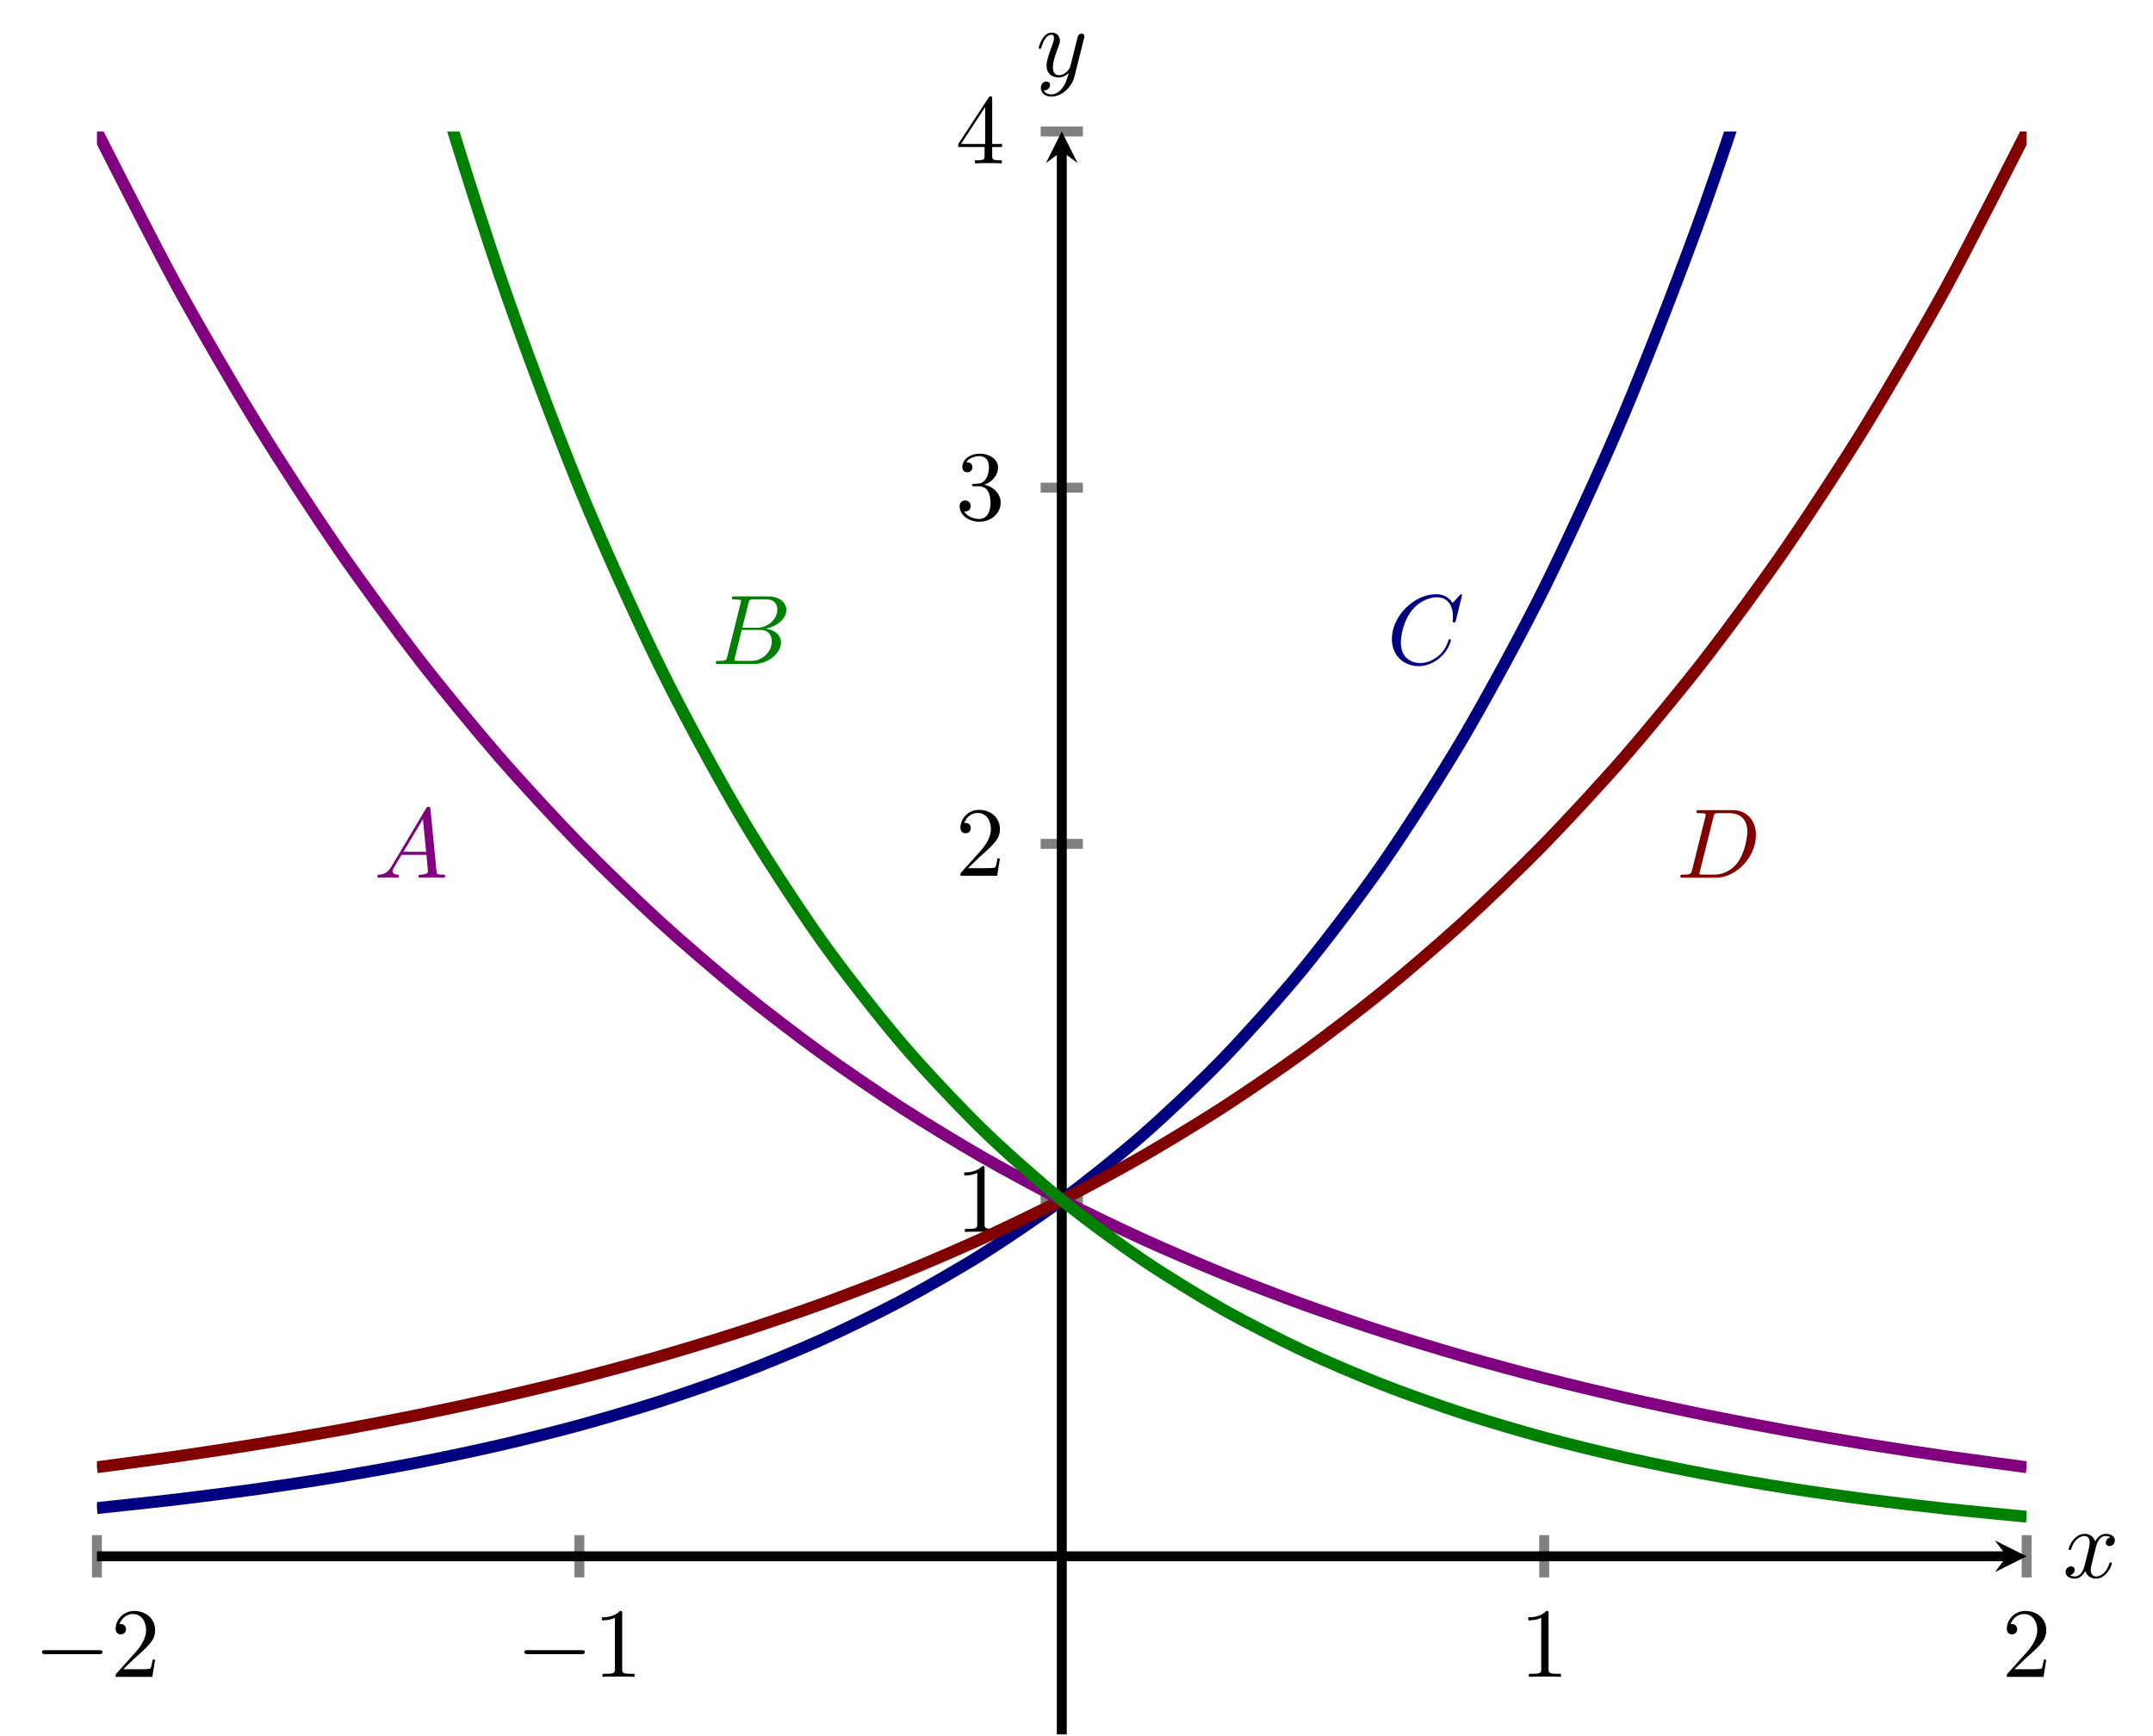 <?xml version="1.0" encoding="UTF-8" standalone="no"?>
<!DOCTYPE svg PUBLIC "-//W3C//DTD SVG 1.1//EN" "http://www.w3.org/Graphics/SVG/1.1/DTD/svg11.dtd">
<svg xmlns="http://www.w3.org/2000/svg" xmlns:xlink="http://www.w3.org/1999/xlink" version="1.1" width="216.751pt" height="174.825pt" viewBox="0 0 216.751 174.825">
<path transform="matrix(1,0,0,-1,9.759,174.626)" stroke-width="1" stroke-linecap="butt" stroke-miterlimit="10" stroke-linejoin="miter" fill="none" stroke="#808080" d="M 0 15.806 L 0 20.058 M 48.567 15.806 L 48.567 20.058 M 145.702 15.806 L 145.702 20.058 M 194.269 15.806 L 194.269 20.058 "/>
<path transform="matrix(1,0,0,-1,9.759,174.626)" stroke-width="1" stroke-linecap="butt" stroke-miterlimit="10" stroke-linejoin="miter" fill="none" stroke="#808080" d="M 95.009 53.797 L 99.26 53.797 M 95.009 89.661 L 99.26 89.661 M 95.009 125.526 L 99.26 125.526 M 95.009 161.39 L 99.26 161.39 "/>
<path transform="matrix(1,0,0,-1,9.759,174.626)" stroke-width="1" stroke-linecap="butt" stroke-miterlimit="10" stroke-linejoin="miter" fill="none" stroke="#000000" d="M 0 17.932 L 192.277 17.932 "/>
<path transform="matrix(1,0,0,-1,202.036,156.694)" d="M 1.993 0 L -1.196 1.594 L 0 0 L -1.196 -1.594 "/>
<path transform="matrix(1,0,0,-1,9.759,174.626)" stroke-width="1" stroke-linecap="butt" stroke-miterlimit="10" stroke-linejoin="miter" fill="none" stroke="#000000" d="M 97.135 0 L 97.135 159.398 "/>
<path transform="matrix(0,-1,-1,-0,106.894,15.228)" d="M 1.993 0 L -1.196 1.594 L 0 0 L -1.196 -1.594 "/>
<symbol id="font_0_1">
<path d="M .576 0 C .593 0 .611 0 .611 .02 C .611 .04 .593 .04 .576 .04 L .035 .04 C .018 .04 0 .04 0 .02 C 0 0 .018 0 .035 0 L .576 0 Z "/>
</symbol>
<use xlink:href="#font_0_1" transform="matrix(9.963,0,0,-9.963,4.221,166.543)"/>
<symbol id="font_1_2">
<path d="M .077 .077 L .183 .18 C .339 .318 .399 .372 .399 .472 C .399 .586 .309 .666 .187 .666 C .074 .666 0 .574 0 .485 C 0 .429 .05 .429 .053 .429 C .07 .429 .105 .441 .105 .482 C .105 .508 .087 .534 .052 .534 C .044 .534 .042 .534 .039 .533 C .062 .598 .116 .635 .174 .635 C .265 .635 .308 .554 .308 .472 C .308 .392 .258 .313 .203 .251 L .011 .037 C 0 .026 0 .024 0 0 L .371 0 L .399 .174 L .374 .174 C .369 .144 .362 .1 .352 .085 C .345 .077 .279 .077 .257 .077 L .077 .077 Z "/>
</symbol>
<use xlink:href="#font_1_2" transform="matrix(9.963,0,0,-9.963,11.641,168.834)"/>
<use xlink:href="#font_0_1" transform="matrix(9.963,0,0,-9.963,52.788,166.543)"/>
<symbol id="font_1_1">
<path d="M .205 .64 C .205 .664 .205 .666 .182 .666 C .12 .602 .032 .602 0 .602 L 0 .571 C .02 .571 .079 .571 .131 .597 L .131 .079 C .131 .043 .128 .031 .038 .031 L .006 .031 L .006 0 C .041 .003 .128 .003 .168 .003 C .208 .003 .295 .003 .33 0 L .33 .031 L .298 .031 C .208 .031 .205 .042 .205 .079 L .205 .64 Z "/>
</symbol>
<use xlink:href="#font_1_1" transform="matrix(9.963,0,0,-9.963,60.597,168.834)"/>
<use xlink:href="#font_1_1" transform="matrix(9.963,0,0,-9.963,153.856,168.834)"/>
<use xlink:href="#font_1_2" transform="matrix(9.963,0,0,-9.963,202.033,168.834)"/>
<use xlink:href="#font_1_1" transform="matrix(9.963,0,0,-9.963,97.079,124.04)"/>
<use xlink:href="#font_1_2" transform="matrix(9.963,0,0,-9.963,96.69,88.176)"/>
<symbol id="font_1_3">
<path d="M .248 .374 C .33 .401 .388 .471 .388 .55 C .388 .632 .3 .688 .204 .688 C .103 .688 .027 .628 .027 .552 C .027 .519 .049 .5 .078 .5 C .109 .5 .129 .522 .129 .551 C .129 .601 .082 .601 .067 .601 C .098 .65 .164 .663 .2 .663 C .241 .663 .296 .641 .296 .551 C .296 .539 .294 .481 .268 .437 C .238 .389 .204 .386 .179 .385 C .171 .384 .147 .382 .14 .382 C .132 .381 .125 .38 .125 .37 C .125 .359 .132 .359 .149 .359 L .193 .359 C .275 .359 .312 .291 .312 .193 C .312 .057 .243 .028 .199 .028 C .156 .028 .081 .045 .046 .104 C .081 .099 .112 .121 .112 .159 C .112 .195 .085 .215 .056 .215 C .032 .215 0 .201 0 .157 C 0 .066 .093 0 .202 0 C .324 0 .415 .091 .415 .193 C .415 .275 .352 .353 .248 .374 Z "/>
</symbol>
<use xlink:href="#font_1_3" transform="matrix(9.963,0,0,-9.963,96.61,52.531)"/>
<symbol id="font_1_4">
<path d="M .266 .165 L .266 .078 C .266 .042 .264 .031 .19 .031 L .169 .031 L .169 0 C .21 .003 .262 .003 .304 .003 C .346 .003 .399 .003 .44 0 L .44 .031 L .419 .031 C .345 .031 .343 .042 .343 .078 L .343 .165 L .443 .165 L .443 .196 L .343 .196 L .343 .651 C .343 .671 .343 .677 .327 .677 C .318 .677 .315 .677 .307 .665 L 0 .196 L 0 .165 L .266 .165 M .272 .196 L .028 .196 L .272 .569 L .272 .196 Z "/>
</symbol>
<use xlink:href="#font_1_4" transform="matrix(9.963,0,0,-9.963,96.471,16.448)"/>
<clipPath id="cp2">
<path transform="matrix(1,0,0,-1,9.759,174.626)" d="M 0 0 L 194.269 0 L 194.269 161.39 L 0 161.39 Z "/>
</clipPath>
<g clip-path="url(#cp2)">
<path transform="matrix(1,0,0,-1,9.759,174.626)" stroke-width="1.196" stroke-linecap="butt" stroke-miterlimit="10" stroke-linejoin="miter" fill="none" stroke="#000080" d="M 0 22.786 C 0 22.786 5.848 23.401 8.095 23.668 C 10.341 23.935 13.943 24.394 16.189 24.708 C 18.435 25.023 22.037 25.563 24.284 25.935 C 26.53 26.307 30.132 26.949 32.378 27.388 C 34.624 27.828 38.226 28.584 40.473 29.103 C 42.719 29.621 46.321 30.512 48.567 31.126 C 50.813 31.739 54.415 32.798 56.662 33.523 C 58.908 34.247 62.51 35.494 64.756 36.349 C 67.002 37.205 70.604 38.678 72.851 39.689 C 75.097 40.7 78.699 42.441 80.945 43.635 C 83.191 44.829 86.793 46.885 89.04 48.295 C 91.286 49.706 94.888 52.136 97.134 53.802 C 99.38 55.467 102.982 58.332 105.229 60.3 C 107.475 62.267 111.077 65.657 113.323 67.983 C 115.569 70.308 119.172 74.312 121.418 77.058 C 123.664 79.805 127.266 84.536 129.512 87.781 C 131.758 91.026 135.361 96.615 137.607 100.448 C 139.853 104.282 143.455 110.882 145.701 115.411 C 147.947 119.94 151.55 127.74 153.796 133.09 C 156.042 138.441 159.644 147.652 161.89 153.973 C 164.136 160.293 167.739 171.178 169.985 178.645 C 172.231 186.112 175.833 198.968 178.079 207.789 C 180.325 216.61 183.928 231.801 186.174 242.221 C 188.42 252.641 194.268 282.892 194.268 282.892 "/>
<path transform="matrix(1,0,0,-1,9.759,174.626)" stroke-width="1.196" stroke-linecap="butt" stroke-miterlimit="10" stroke-linejoin="miter" fill="none" stroke="#800000" d="M 0 26.898 C 0 26.898 5.848 27.674 8.095 27.998 C 10.341 28.321 13.943 28.868 16.189 29.232 C 18.435 29.595 22.037 30.209 24.284 30.617 C 26.53 31.024 30.132 31.713 32.378 32.17 C 34.624 32.627 38.226 33.401 40.473 33.913 C 42.719 34.426 46.321 35.289 48.567 35.864 C 50.813 36.44 54.415 37.416 56.662 38.064 C 58.908 38.712 62.51 39.806 64.756 40.532 C 67.002 41.258 70.604 42.483 72.851 43.298 C 75.097 44.113 78.699 45.489 80.945 46.404 C 83.191 47.319 86.793 48.866 89.04 49.891 C 91.286 50.917 94.888 52.646 97.134 53.797 C 99.38 54.948 102.982 56.894 105.229 58.187 C 107.475 59.48 111.077 61.664 113.323 63.115 C 115.569 64.567 119.172 67.019 121.418 68.648 C 123.664 70.277 127.266 73.029 129.512 74.857 C 131.758 76.686 135.361 79.774 137.607 81.827 C 139.853 83.88 143.455 87.347 145.701 89.65 C 147.947 91.954 151.55 95.847 153.796 98.433 C 156.042 101.019 159.644 105.387 161.89 108.289 C 164.136 111.192 167.739 116.095 169.985 119.352 C 172.231 122.61 175.833 128.111 178.079 131.769 C 180.325 135.426 183.928 141.606 186.174 145.711 C 188.42 149.816 194.268 161.354 194.268 161.354 "/>
<path transform="matrix(1,0,0,-1,9.759,174.626)" stroke-width="1.196" stroke-linecap="butt" stroke-miterlimit="10" stroke-linejoin="miter" fill="none" stroke="#800080" d="M 0 161.39 C 0 161.39 5.848 149.844 8.095 145.737 C 10.341 141.631 13.943 135.452 16.189 131.794 C 18.435 128.135 22.037 122.63 24.284 119.37 C 26.53 116.111 30.132 111.206 32.378 108.302 C 34.624 105.399 38.226 101.031 40.473 98.444 C 42.719 95.858 46.321 91.966 48.567 89.661 C 50.813 87.357 54.415 83.887 56.662 81.833 C 58.908 79.78 62.51 76.691 64.756 74.862 C 67.002 73.034 70.604 70.281 72.851 68.652 C 75.097 67.022 78.699 64.57 80.945 63.118 C 83.191 61.666 86.793 59.482 89.04 58.188 C 91.286 56.895 94.888 54.948 97.134 53.797 C 99.38 52.646 102.982 50.917 105.229 49.891 C 107.475 48.866 111.077 47.319 113.323 46.404 C 115.569 45.489 119.172 44.113 121.418 43.298 C 123.664 42.483 127.266 41.255 129.512 40.529 C 131.758 39.803 135.361 38.711 137.607 38.064 C 139.853 37.418 143.455 36.445 145.701 35.869 C 147.947 35.292 151.55 34.424 153.796 33.91 C 156.042 33.396 159.644 32.624 161.89 32.166 C 164.136 31.709 167.739 31.021 169.985 30.613 C 172.231 30.206 175.833 29.591 178.079 29.228 C 180.325 28.866 183.928 28.321 186.174 27.998 C 188.42 27.675 194.268 26.901 194.268 26.901 "/>
<path transform="matrix(1,0,0,-1,9.759,174.626)" stroke-width="1.196" stroke-linecap="butt" stroke-miterlimit="10" stroke-linejoin="miter" fill="none" stroke="#008000" d="M 0 340.713 C 0 340.713 5.848 300.449 8.095 286.717 C 10.341 272.986 13.943 253.179 16.189 241.743 C 18.435 230.308 22.037 213.819 24.284 204.297 C 26.53 194.774 30.132 181.042 32.378 173.113 C 34.624 165.184 38.226 153.751 40.473 147.148 C 42.719 140.546 46.321 131.024 48.567 125.526 C 50.813 120.028 54.415 112.102 56.662 107.524 C 58.908 102.946 62.51 96.345 64.756 92.533 C 67.002 88.721 70.604 83.225 72.851 80.051 C 75.097 76.877 78.699 72.301 80.945 69.658 C 83.191 67.015 86.793 63.204 89.04 61.003 C 91.286 58.802 94.888 55.629 97.134 53.797 C 99.38 51.966 102.982 49.329 105.229 47.804 C 107.475 46.278 111.077 44.074 113.323 42.803 C 115.569 41.532 119.172 39.7 121.418 38.642 C 123.664 37.584 127.266 36.057 129.512 35.176 C 131.758 34.295 135.361 33.026 137.607 32.292 C 139.853 31.558 143.455 30.5 145.701 29.888 C 147.947 29.277 151.55 28.395 153.796 27.887 C 156.042 27.378 159.644 26.646 161.89 26.223 C 164.136 25.799 167.739 25.187 169.985 24.834 C 172.231 24.481 175.833 23.972 178.079 23.679 C 180.325 23.385 183.928 22.962 186.174 22.717 C 188.42 22.473 194.268 21.917 194.268 21.917 "/>
<symbol id="font_3_1">
<path d="M .144 .115 C .104 .048 .065 .034 .021 .031 C .009 .03 0 .03 0 .011 C 0 .005 .005 0 .013 0 C .04 0 .071 .003 .099 .003 C .132 .003 .167 0 .199 0 C .205 0 .218 0 .218 .019 C .218 .03 .209 .031 .202 .031 C .179 .033 .155 .041 .155 .066 C .155 .078 .161 .089 .169 .103 L .245 .231 L .496 .231 C .498 .21 .512 .074 .512 .064 C .512 .034 .46 .031 .44 .031 C .426 .031 .416 .031 .416 .011 C .416 0 .428 0 .43 0 C .471 0 .514 .003 .555 .003 C .58 .003 .643 0 .668 0 C .674 0 .686 0 .686 .02 C .686 .031 .676 .031 .663 .031 C .601 .031 .601 .038 .598 .067 L .537 .692 C .535 .712 .535 .716 .518 .716 C .502 .716 .498 .709 .492 .699 L .144 .115 M .264 .262 L .461 .592 L .493 .262 L .264 .262 Z "/>
</symbol>
<use xlink:href="#font_3_1" transform="matrix(9.963,0,0,-9.963,37.985,88.37)" fill="#800080"/>
<symbol id="font_3_2">
<path d="M .118 .078 C .108 .039 .106 .031 .027 .031 C .01 .031 0 .031 0 .011 C 0 0 .009 0 .027 0 L .384 0 C .542 0 .66 .118 .66 .216 C .66 .288 .602 .346 .505 .357 C .609 .376 .714 .45 .714 .545 C .714 .619 .648 .683 .528 .683 L .192 .683 C .173 .683 .163 .683 .163 .663 C .163 .652 .172 .652 .191 .652 C .193 .652 .212 .652 .229 .65 C .247 .648 .256 .647 .256 .634 C .256 .63 .255 .627 .252 .615 L .118 .078 M .269 .366 L .331 .614 C .34 .649 .342 .652 .385 .652 L .514 .652 C .602 .652 .623 .593 .623 .549 C .623 .461 .537 .366 .415 .366 L .269 .366 M .224 .031 C .21 .031 .208 .031 .202 .032 C .192 .033 .189 .034 .189 .042 C .189 .045 .189 .047 .194 .065 L .263 .344 L .452 .344 C .548 .344 .567 .27 .567 .227 C .567 .128 .478 .031 .36 .031 L .224 .031 Z "/>
</symbol>
<use xlink:href="#font_3_2" transform="matrix(9.963,0,0,-9.963,72.051,66.851)" fill="#008000"/>
<symbol id="font_3_3">
<path d="M .71 .717 C .71 .72 .708 .727 .699 .727 C .696 .727 .695 .726 .684 .715 L .614 .638 C .605 .652 .559 .727 .448 .727 C .225 .727 0 .506 0 .274 C 0 .109 .118 0 .271 0 C .358 0 .434 .04 .487 .086 C .58 .168 .597 .259 .597 .262 C .597 .272 .587 .272 .585 .272 C .579 .272 .574 .27 .572 .262 C .563 .233 .54 .162 .471 .104 C .402 .048 .339 .031 .287 .031 C .197 .031 .091 .083 .091 .239 C .091 .296 .112 .458 .212 .575 C .273 .646 .367 .696 .456 .696 C .558 .696 .617 .619 .617 .503 C .617 .463 .614 .462 .614 .452 C .614 .442 .625 .442 .629 .442 C .642 .442 .642 .444 .647 .462 L .71 .717 Z "/>
</symbol>
<use xlink:href="#font_3_3" transform="matrix(9.963,0,0,-9.963,140.124,67.07)" fill="#000080"/>
<symbol id="font_3_4">
<path d="M .119 .078 C .109 .039 .107 .031 .028 .031 C .011 .031 0 .031 0 .012 C 0 0 .009 0 .028 0 L .359 0 C .567 0 .764 .211 .764 .43 C .764 .571 .679 .683 .529 .683 L .193 .683 C .174 .683 .163 .683 .163 .664 C .163 .652 .172 .652 .192 .652 C .205 .652 .223 .651 .235 .65 C .251 .648 .257 .645 .257 .634 C .257 .63 .256 .627 .253 .615 L .119 .078 M .335 .614 C .344 .649 .346 .652 .389 .652 L .496 .652 C .594 .652 .677 .599 .677 .467 C .677 .418 .657 .254 .572 .144 C .543 .107 .464 .031 .341 .031 L .228 .031 C .214 .031 .212 .031 .206 .032 C .196 .033 .193 .034 .193 .042 C .193 .045 .193 .047 .198 .065 L .335 .614 Z "/>
</symbol>
<use xlink:href="#font_3_4" transform="matrix(9.963,0,0,-9.963,169.165,88.37)" fill="#800000"/>
</g>
<symbol id="font_3_5">
<path d="M .305 .313 C .311 .339 .334 .431 .404 .431 C .409 .431 .433 .431 .454 .418 C .426 .413 .406 .388 .406 .364 C .406 .348 .417 .329 .444 .329 C .466 .329 .498 .347 .498 .387 C .498 .439 .439 .453 .405 .453 C .347 .453 .312 .4 .3 .377 C .275 .443 .221 .453 .192 .453 C .088 .453 .031 .324 .031 .299 C .031 .289 .041 .289 .043 .289 C .051 .289 .054 .291 .056 .3 C .09 .406 .156 .431 .19 .431 C .209 .431 .244 .422 .244 .364 C .244 .333 .227 .266 .19 .126 C .174 .064 .139 .022 .095 .022 C .089 .022 .066 .022 .045 .035 C .07 .04 .092 .061 .092 .089 C .092 .116 .07 .124 .055 .124 C .025 .124 0 .098 0 .066 C 0 .02 .05 0 .094 0 C .16 0 .196 .07 .199 .076 C .211 .039 .247 0 .307 0 C .41 0 .467 .129 .467 .154 C .467 .164 .458 .164 .455 .164 C .446 .164 .444 .16 .442 .153 C .409 .046 .341 .022 .309 .022 C .27 .022 .254 .054 .254 .088 C .254 .11 .26 .132 .271 .176 L .305 .313 Z "/>
</symbol>
<use xlink:href="#font_3_5" transform="matrix(9.963,0,0,-9.963,207.952,158.945)"/>
<symbol id="font_3_6">
<path d="M .457 .586 C .461 .6 .461 .602 .461 .609 C .461 .627 .447 .636 .432 .636 C .422 .636 .406 .63 .397 .615 C .395 .61 .387 .579 .383 .561 C .376 .535 .369 .508 .363 .481 L .318 .301 C .314 .286 .271 .216 .205 .216 C .154 .216 .143 .26 .143 .297 C .143 .343 .16 .405 .194 .493 C .21 .534 .214 .545 .214 .565 C .214 .61 .182 .647 .132 .647 C .037 .647 0 .502 0 .493 C 0 .483 .01 .483 .012 .483 C .022 .483 .023 .485 .028 .501 C .055 .595 .095 .625 .129 .625 C .137 .625 .154 .625 .154 .593 C .154 .568 .144 .542 .137 .523 C .097 .417 .079 .36 .079 .313 C .079 .224 .142 .194 .201 .194 C .24 .194 .274 .211 .302 .239 C .289 .187 .277 .138 .237 .085 C .211 .051 .173 .022 .127 .022 C .113 .022 .068 .025 .051 .064 C .067 .064 .08 .064 .094 .076 C .104 .085 .114 .098 .114 .117 C .114 .148 .087 .152 .077 .152 C .054 .152 .021 .136 .021 .087 C .021 .037 .065 0 .127 0 C .23 0 .333 .091 .361 .204 L .457 .586 Z "/>
</symbol>
<use xlink:href="#font_3_6" transform="matrix(9.963,0,0,-9.963,104.576,9.726)"/>
</svg>
